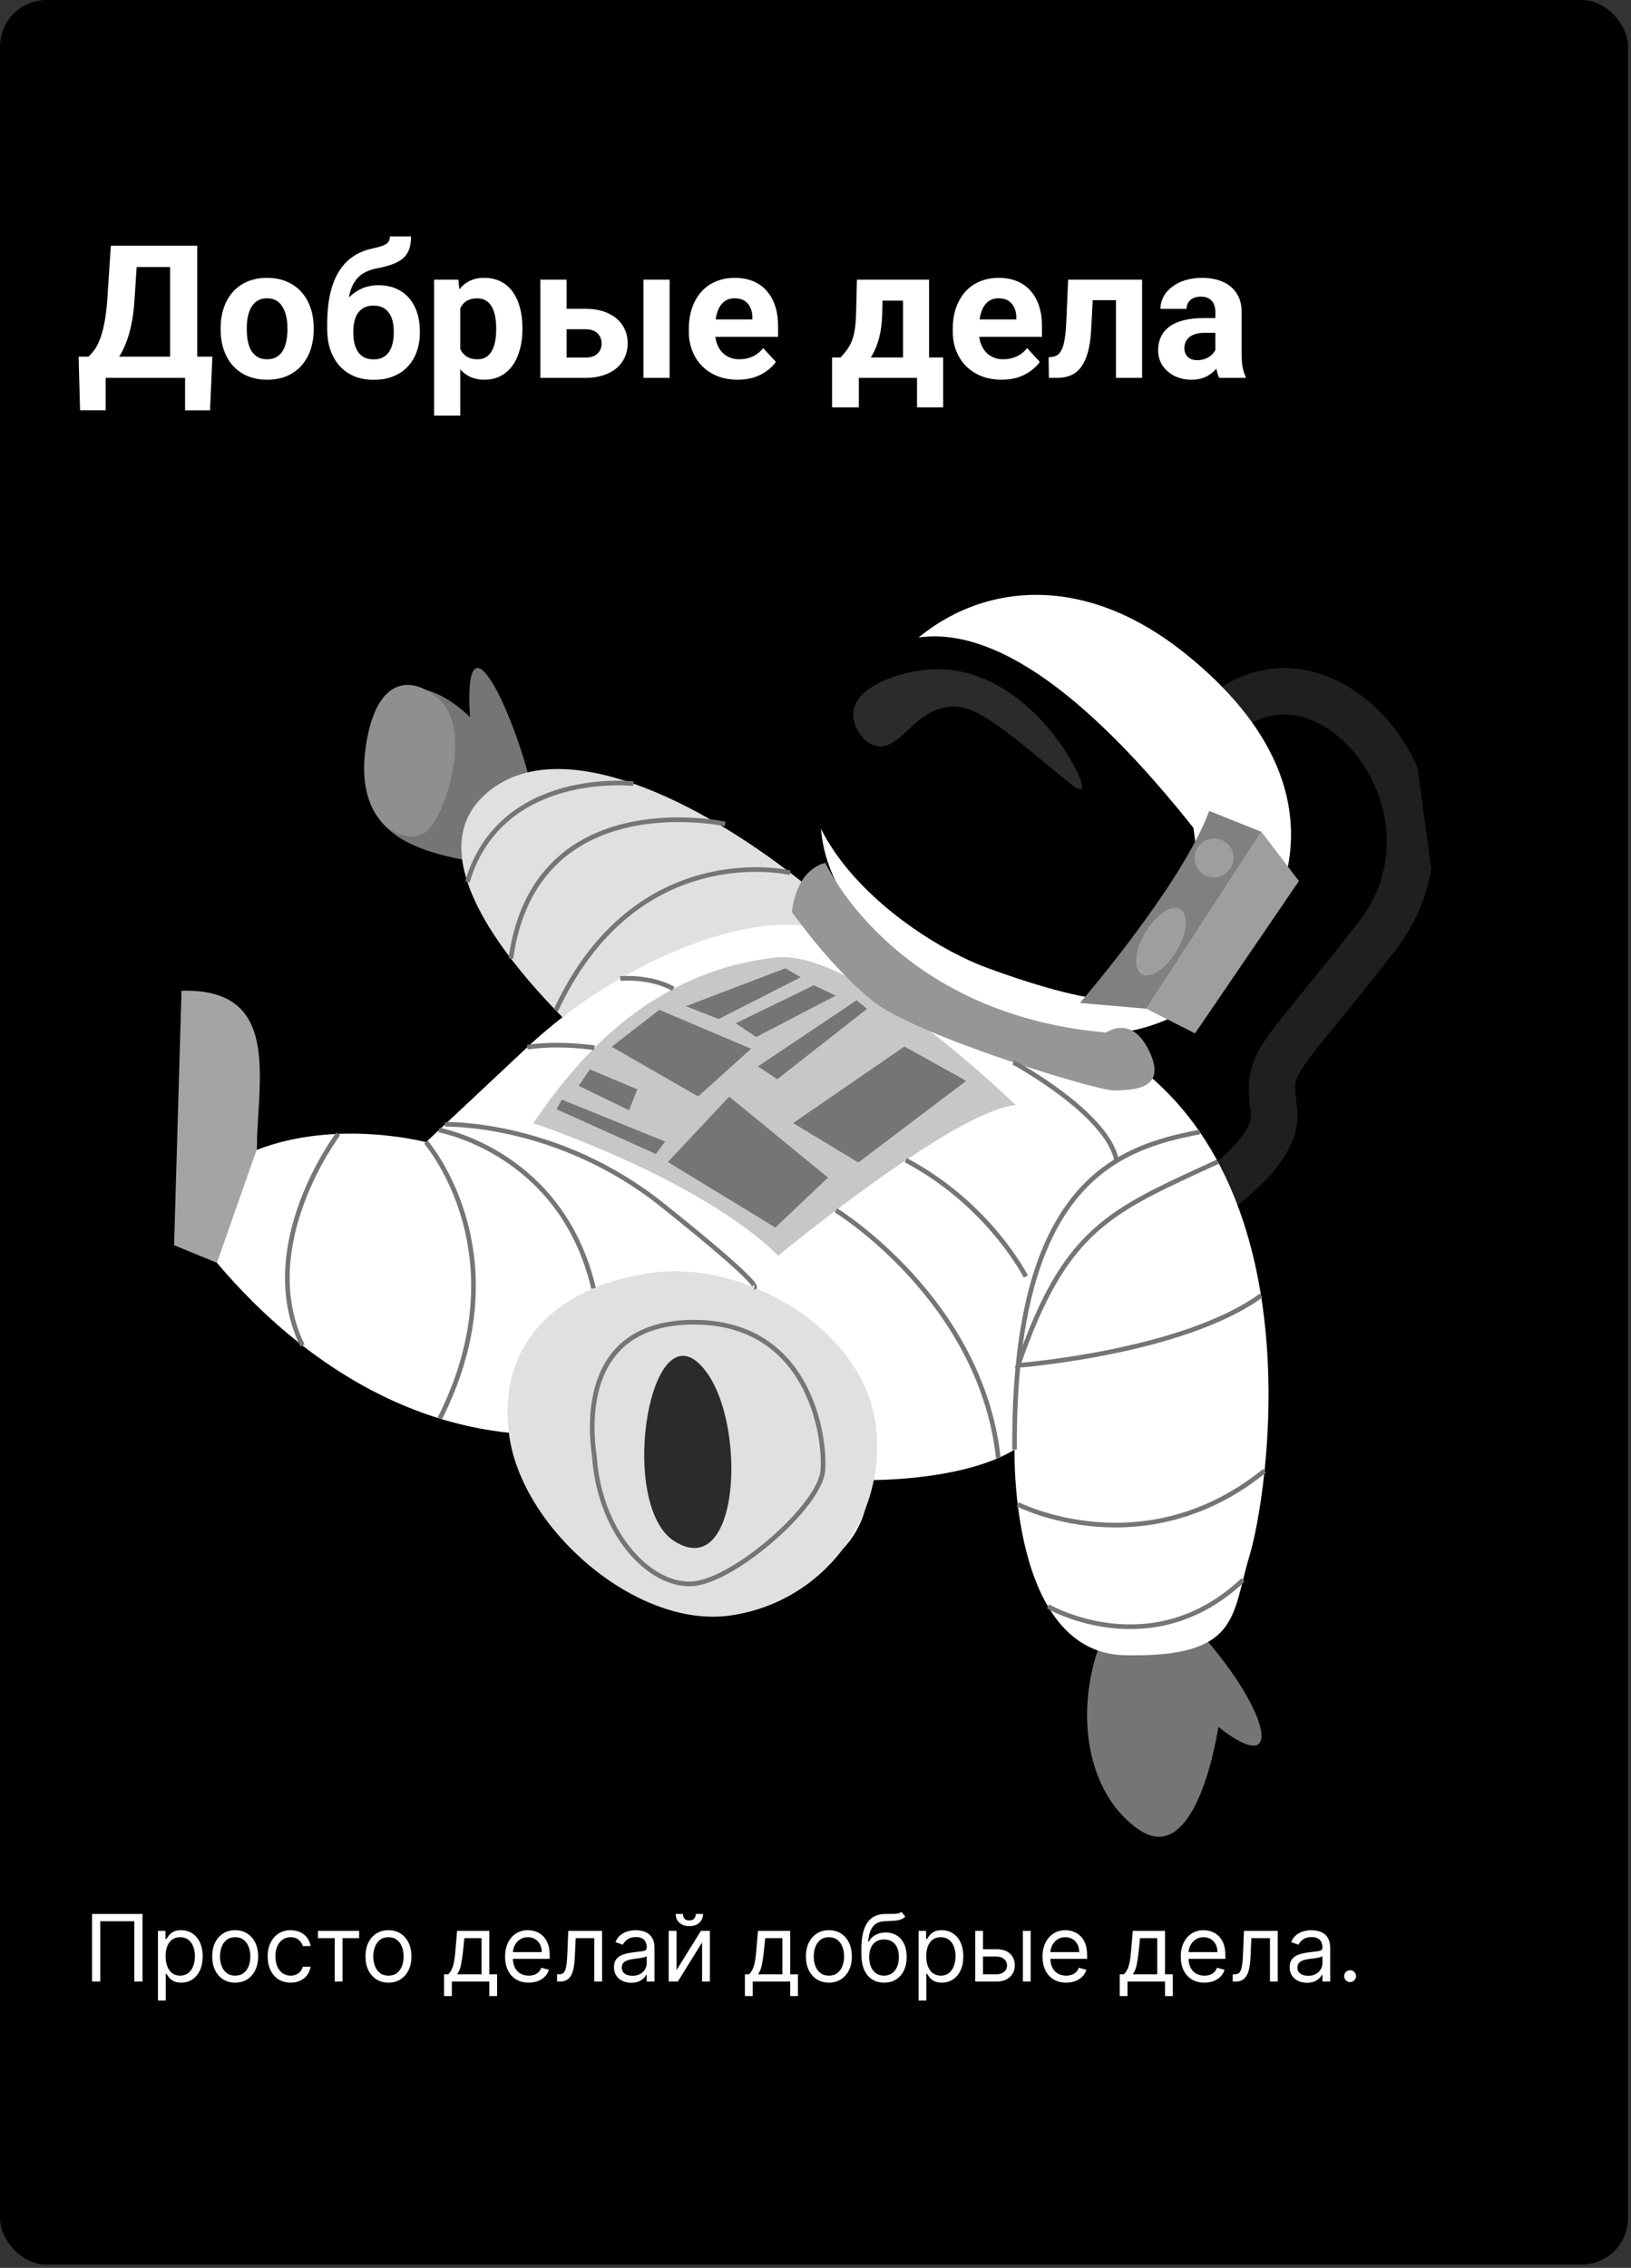 <svg width="351" height="488" viewBox="0 0 351 488" fill="none" xmlns="http://www.w3.org/2000/svg">
<rect x="0" y="0" width="351" height="488" fill="#333333" stroke="none"/>
<rect width="350.359" height="487.29" rx="10" fill="black"/>
<path d="M41.488 76.742V81.312H21V76.742H41.488ZM22.738 76.742V88.285H17.23L16.918 76.742H22.738ZM45.707 76.742L45.199 88.305H39.828V76.742H45.707ZM38.266 52.875V57.465H24.574V52.875H38.266ZM42.445 52.875V81.312H36.605V52.875H42.445ZM23.852 52.875H29.711L28.949 64.457C28.832 66.371 28.624 68.064 28.324 69.535C28.038 70.993 27.686 72.276 27.27 73.383C26.866 74.49 26.417 75.46 25.922 76.293C25.427 77.113 24.906 77.829 24.359 78.441C23.812 79.04 23.259 79.574 22.699 80.043C22.139 80.499 21.592 80.922 21.059 81.312H17.699V76.742H19.008C19.385 76.43 19.783 76 20.199 75.453C20.629 74.906 21.033 74.171 21.41 73.246C21.801 72.309 22.139 71.124 22.426 69.691C22.725 68.259 22.947 66.514 23.09 64.457L23.852 52.875ZM47.484 70.961V70.551C47.484 69.001 47.706 67.576 48.148 66.273C48.591 64.958 49.236 63.819 50.082 62.855C50.928 61.892 51.97 61.143 53.207 60.609C54.444 60.062 55.863 59.789 57.465 59.789C59.066 59.789 60.492 60.062 61.742 60.609C62.992 61.143 64.04 61.892 64.887 62.855C65.746 63.819 66.397 64.958 66.84 66.273C67.283 67.576 67.504 69.001 67.504 70.551V70.961C67.504 72.497 67.283 73.923 66.84 75.238C66.397 76.54 65.746 77.68 64.887 78.656C64.04 79.62 62.999 80.368 61.762 80.902C60.525 81.436 59.105 81.703 57.504 81.703C55.902 81.703 54.477 81.436 53.227 80.902C51.99 80.368 50.941 79.62 50.082 78.656C49.236 77.68 48.591 76.54 48.148 75.238C47.706 73.923 47.484 72.497 47.484 70.961ZM53.109 70.551V70.961C53.109 71.846 53.188 72.673 53.344 73.441C53.5 74.21 53.747 74.887 54.086 75.473C54.438 76.046 54.893 76.495 55.453 76.82C56.013 77.146 56.697 77.309 57.504 77.309C58.285 77.309 58.956 77.146 59.516 76.82C60.075 76.495 60.525 76.046 60.863 75.473C61.202 74.887 61.449 74.21 61.605 73.441C61.775 72.673 61.859 71.846 61.859 70.961V70.551C61.859 69.691 61.775 68.884 61.605 68.129C61.449 67.361 61.195 66.684 60.844 66.098C60.505 65.499 60.056 65.03 59.496 64.691C58.936 64.353 58.259 64.184 57.465 64.184C56.671 64.184 55.993 64.353 55.434 64.691C54.887 65.03 54.438 65.499 54.086 66.098C53.747 66.684 53.5 67.361 53.344 68.129C53.188 68.884 53.109 69.691 53.109 70.551ZM83.91 50.883H88.461C88.461 51.938 88.331 52.842 88.07 53.598C87.81 54.34 87.393 54.978 86.82 55.512C86.247 56.033 85.479 56.475 84.516 56.84C83.552 57.204 82.361 57.517 80.941 57.777C79.848 57.999 78.897 58.363 78.09 58.871C77.296 59.379 76.638 60.075 76.117 60.961C75.609 61.833 75.245 62.94 75.023 64.281C74.802 65.609 74.724 67.211 74.789 69.086V70.023L70.414 70.629V69.691C70.427 67.139 70.655 64.919 71.098 63.031C71.553 61.143 72.198 59.555 73.031 58.266C73.865 56.964 74.867 55.928 76.039 55.16C77.211 54.379 78.513 53.832 79.945 53.52C80.909 53.311 81.677 53.109 82.25 52.914C82.836 52.706 83.259 52.445 83.519 52.133C83.78 51.82 83.91 51.404 83.91 50.883ZM81.449 61.371C82.882 61.371 84.151 61.618 85.258 62.113C86.365 62.595 87.296 63.279 88.051 64.164C88.806 65.049 89.379 66.091 89.769 67.289C90.16 68.487 90.356 69.796 90.356 71.215V71.625C90.356 73.07 90.134 74.412 89.691 75.648C89.262 76.872 88.624 77.94 87.777 78.852C86.931 79.763 85.889 80.473 84.652 80.981C83.415 81.475 82.003 81.723 80.414 81.723C78.812 81.723 77.387 81.456 76.137 80.922C74.9 80.375 73.852 79.613 72.992 78.637C72.146 77.647 71.501 76.495 71.059 75.18C70.629 73.852 70.414 72.406 70.414 70.844V70.414C70.414 70.193 70.512 69.978 70.707 69.769C70.915 69.548 71.156 69.301 71.43 69.027C71.716 68.754 71.97 68.409 72.191 67.992C72.973 66.547 73.826 65.336 74.75 64.359C75.674 63.37 76.684 62.628 77.777 62.133C78.884 61.625 80.108 61.371 81.449 61.371ZM80.375 65.766C79.32 65.766 78.474 66.019 77.836 66.527C77.198 67.022 76.736 67.686 76.449 68.519C76.176 69.34 76.039 70.238 76.039 71.215V71.625C76.039 72.419 76.117 73.162 76.273 73.852C76.43 74.529 76.677 75.134 77.016 75.668C77.354 76.189 77.803 76.599 78.363 76.898C78.923 77.185 79.607 77.328 80.414 77.328C81.195 77.328 81.859 77.185 82.406 76.898C82.966 76.599 83.415 76.189 83.754 75.668C84.092 75.134 84.34 74.529 84.496 73.852C84.652 73.162 84.731 72.419 84.731 71.625V71.215C84.731 70.473 84.652 69.776 84.496 69.125C84.34 68.461 84.092 67.882 83.754 67.387C83.415 66.879 82.966 66.482 82.406 66.195C81.846 65.909 81.169 65.766 80.375 65.766ZM99.047 64.242V89.438H93.422V60.18H98.637L99.047 64.242ZM112.426 70.512V70.922C112.426 72.458 112.243 73.884 111.879 75.199C111.527 76.514 111.007 77.66 110.316 78.637C109.626 79.6 108.767 80.356 107.738 80.902C106.723 81.436 105.551 81.703 104.223 81.703C102.934 81.703 101.814 81.443 100.863 80.922C99.913 80.401 99.112 79.672 98.461 78.734C97.823 77.784 97.309 76.684 96.918 75.434C96.527 74.184 96.228 72.842 96.019 71.41V70.336C96.228 68.799 96.527 67.393 96.918 66.117C97.309 64.828 97.823 63.715 98.461 62.777C99.112 61.827 99.906 61.091 100.844 60.57C101.794 60.05 102.908 59.789 104.184 59.789C105.525 59.789 106.703 60.043 107.719 60.551C108.747 61.059 109.607 61.788 110.297 62.738C111 63.689 111.527 64.822 111.879 66.137C112.243 67.452 112.426 68.91 112.426 70.512ZM106.781 70.922V70.512C106.781 69.613 106.703 68.787 106.547 68.031C106.404 67.263 106.169 66.592 105.844 66.019C105.531 65.447 105.115 65.004 104.594 64.691C104.086 64.366 103.467 64.203 102.738 64.203C101.97 64.203 101.312 64.327 100.766 64.574C100.232 64.822 99.796 65.18 99.457 65.648C99.118 66.117 98.865 66.677 98.695 67.328C98.526 67.979 98.422 68.715 98.383 69.535V72.25C98.448 73.213 98.63 74.079 98.93 74.848C99.229 75.603 99.691 76.202 100.316 76.644C100.941 77.087 101.762 77.309 102.777 77.309C103.52 77.309 104.145 77.146 104.652 76.82C105.16 76.482 105.57 76.019 105.883 75.434C106.208 74.848 106.436 74.171 106.566 73.402C106.71 72.634 106.781 71.807 106.781 70.922ZM119.809 66.449H125.941C127.868 66.449 129.509 66.768 130.863 67.406C132.23 68.031 133.272 68.904 133.988 70.023C134.717 71.143 135.082 72.439 135.082 73.91C135.082 74.978 134.874 75.967 134.457 76.879C134.053 77.777 133.461 78.559 132.68 79.223C131.898 79.887 130.941 80.401 129.809 80.766C128.676 81.13 127.387 81.312 125.941 81.312H116.293V60.18H121.938V76.938H125.941C126.788 76.938 127.465 76.801 127.973 76.527C128.493 76.241 128.871 75.87 129.105 75.414C129.353 74.958 129.477 74.463 129.477 73.93C129.477 73.37 129.353 72.862 129.105 72.406C128.871 71.938 128.493 71.56 127.973 71.273C127.465 70.987 126.788 70.844 125.941 70.844H119.809V66.449ZM144.105 60.18V81.312H138.48V60.18H144.105ZM158.773 81.703C157.133 81.703 155.661 81.443 154.359 80.922C153.057 80.388 151.951 79.652 151.039 78.715C150.141 77.777 149.451 76.69 148.969 75.453C148.487 74.203 148.246 72.875 148.246 71.469V70.688C148.246 69.086 148.474 67.621 148.93 66.293C149.385 64.965 150.036 63.812 150.883 62.836C151.742 61.859 152.784 61.111 154.008 60.59C155.232 60.056 156.612 59.789 158.148 59.789C159.646 59.789 160.974 60.036 162.133 60.531C163.292 61.026 164.262 61.729 165.043 62.641C165.837 63.552 166.436 64.646 166.84 65.922C167.243 67.185 167.445 68.591 167.445 70.141V72.484H150.648V68.734H161.918V68.305C161.918 67.523 161.775 66.827 161.488 66.215C161.215 65.59 160.798 65.095 160.238 64.731C159.678 64.366 158.962 64.184 158.09 64.184C157.348 64.184 156.71 64.346 156.176 64.672C155.642 64.997 155.206 65.453 154.867 66.039C154.542 66.625 154.294 67.315 154.125 68.109C153.969 68.891 153.891 69.75 153.891 70.688V71.469C153.891 72.315 154.008 73.096 154.242 73.812C154.49 74.529 154.835 75.147 155.277 75.668C155.733 76.189 156.28 76.592 156.918 76.879C157.569 77.165 158.305 77.309 159.125 77.309C160.141 77.309 161.085 77.113 161.957 76.723C162.842 76.319 163.604 75.713 164.242 74.906L166.977 77.875C166.534 78.513 165.928 79.125 165.16 79.711C164.405 80.297 163.493 80.779 162.426 81.156C161.358 81.521 160.141 81.703 158.773 81.703ZM184.418 60.18H190.043L189.867 67.25C189.815 69.516 189.555 71.462 189.086 73.09C188.617 74.717 187.992 76.085 187.211 77.191C186.43 78.298 185.538 79.184 184.535 79.848C183.546 80.499 182.504 80.987 181.41 81.312H180.355L180.297 76.977L180.883 76.918C181.547 76.228 182.094 75.557 182.523 74.906C182.953 74.242 183.285 73.546 183.52 72.816C183.754 72.087 183.923 71.273 184.027 70.375C184.145 69.477 184.216 68.435 184.242 67.25L184.418 60.18ZM185.941 60.18H199.945V81.312H194.34V64.691H185.941V60.18ZM179.066 76.918H202.973V87.66H197.348V81.312H184.828V87.66H179.066V76.918ZM215.57 81.703C213.93 81.703 212.458 81.443 211.156 80.922C209.854 80.388 208.747 79.652 207.836 78.715C206.938 77.777 206.247 76.69 205.766 75.453C205.284 74.203 205.043 72.875 205.043 71.469V70.688C205.043 69.086 205.271 67.621 205.727 66.293C206.182 64.965 206.833 63.812 207.68 62.836C208.539 61.859 209.581 61.111 210.805 60.59C212.029 60.056 213.409 59.789 214.945 59.789C216.443 59.789 217.771 60.036 218.93 60.531C220.089 61.026 221.059 61.729 221.84 62.641C222.634 63.552 223.233 64.646 223.637 65.922C224.04 67.185 224.242 68.591 224.242 70.141V72.484H207.445V68.734H218.715V68.305C218.715 67.523 218.572 66.827 218.285 66.215C218.012 65.59 217.595 65.095 217.035 64.731C216.475 64.366 215.759 64.184 214.887 64.184C214.145 64.184 213.507 64.346 212.973 64.672C212.439 64.997 212.003 65.453 211.664 66.039C211.339 66.625 211.091 67.315 210.922 68.109C210.766 68.891 210.688 69.75 210.688 70.688V71.469C210.688 72.315 210.805 73.096 211.039 73.812C211.286 74.529 211.632 75.147 212.074 75.668C212.53 76.189 213.077 76.592 213.715 76.879C214.366 77.165 215.102 77.309 215.922 77.309C216.938 77.309 217.882 77.113 218.754 76.723C219.639 76.319 220.401 75.713 221.039 74.906L223.773 77.875C223.331 78.513 222.725 79.125 221.957 79.711C221.202 80.297 220.29 80.779 219.223 81.156C218.155 81.521 216.938 81.703 215.57 81.703ZM241.664 60.18V64.594H231.273V60.18H241.664ZM245.785 60.18V81.312H240.16V60.18H245.785ZM229.867 60.18H235.395L234.828 70.844C234.75 72.367 234.587 73.708 234.34 74.867C234.092 76.026 233.76 77.016 233.344 77.836C232.94 78.656 232.452 79.327 231.879 79.848C231.319 80.356 230.661 80.727 229.906 80.961C229.164 81.195 228.344 81.312 227.445 81.312H225.727L225.668 76.879L226.391 76.801C226.807 76.762 227.172 76.644 227.484 76.449C227.81 76.241 228.083 75.948 228.305 75.57C228.539 75.18 228.734 74.691 228.891 74.106C229.047 73.507 229.171 72.803 229.262 71.996C229.366 71.189 229.438 70.258 229.477 69.203L229.867 60.18ZM261.547 76.547V67.133C261.547 66.456 261.436 65.876 261.215 65.394C260.993 64.9 260.648 64.516 260.18 64.242C259.724 63.969 259.132 63.832 258.402 63.832C257.777 63.832 257.237 63.943 256.781 64.164C256.326 64.372 255.974 64.678 255.727 65.082C255.479 65.473 255.355 65.935 255.355 66.469H249.73C249.73 65.57 249.939 64.717 250.355 63.91C250.772 63.103 251.378 62.393 252.172 61.781C252.966 61.156 253.91 60.668 255.004 60.316C256.111 59.965 257.348 59.789 258.715 59.789C260.355 59.789 261.814 60.062 263.09 60.609C264.366 61.156 265.368 61.977 266.098 63.07C266.84 64.164 267.211 65.531 267.211 67.172V76.215C267.211 77.374 267.283 78.324 267.426 79.066C267.569 79.796 267.777 80.434 268.051 80.981V81.312H262.367C262.094 80.74 261.885 80.023 261.742 79.164C261.612 78.292 261.547 77.419 261.547 76.547ZM262.289 68.441L262.328 71.625H259.184C258.441 71.625 257.797 71.71 257.25 71.879C256.703 72.048 256.254 72.289 255.902 72.602C255.551 72.901 255.29 73.253 255.121 73.656C254.965 74.06 254.887 74.503 254.887 74.984C254.887 75.466 254.997 75.902 255.219 76.293C255.44 76.671 255.759 76.97 256.176 77.191C256.592 77.4 257.081 77.504 257.641 77.504C258.487 77.504 259.223 77.335 259.848 76.996C260.473 76.658 260.954 76.241 261.293 75.746C261.645 75.251 261.827 74.783 261.84 74.34L263.324 76.723C263.116 77.257 262.829 77.81 262.465 78.383C262.113 78.956 261.664 79.496 261.117 80.004C260.57 80.499 259.913 80.909 259.145 81.234C258.376 81.547 257.465 81.703 256.41 81.703C255.069 81.703 253.852 81.436 252.758 80.902C251.677 80.356 250.818 79.607 250.18 78.656C249.555 77.693 249.242 76.599 249.242 75.375C249.242 74.268 249.451 73.285 249.867 72.426C250.284 71.566 250.896 70.844 251.703 70.258C252.523 69.659 253.546 69.21 254.77 68.91C255.993 68.598 257.413 68.441 259.027 68.441H262.289Z" fill="white"/>
<path d="M30.666 411.852V426.397H28.904V413.414H21.575V426.397H19.813V411.852H30.666ZM33.991 430.488V415.488H35.61V417.221H35.809C35.932 417.031 36.103 416.79 36.321 416.496C36.543 416.198 36.86 415.933 37.272 415.701C37.689 415.464 38.252 415.346 38.963 415.346C39.881 415.346 40.691 415.575 41.392 416.035C42.092 416.494 42.639 417.145 43.032 417.988C43.425 418.831 43.622 419.825 43.622 420.971C43.622 422.126 43.425 423.128 43.032 423.975C42.639 424.818 42.095 425.471 41.399 425.935C40.703 426.395 39.9 426.624 38.991 426.624C38.29 426.624 37.729 426.508 37.308 426.276C36.886 426.039 36.562 425.772 36.335 425.474C36.108 425.171 35.932 424.92 35.809 424.721H35.667V430.488H33.991ZM35.639 420.942C35.639 421.766 35.76 422.493 36.001 423.123C36.242 423.748 36.595 424.238 37.059 424.593C37.523 424.943 38.092 425.119 38.764 425.119C39.465 425.119 40.049 424.934 40.518 424.565C40.992 424.191 41.347 423.689 41.584 423.059C41.825 422.424 41.946 421.719 41.946 420.942C41.946 420.175 41.827 419.484 41.591 418.869C41.358 418.248 41.006 417.758 40.532 417.398C40.064 417.034 39.474 416.852 38.764 416.852C38.082 416.852 37.509 417.024 37.045 417.37C36.581 417.711 36.231 418.189 35.994 418.805C35.757 419.415 35.639 420.128 35.639 420.942ZM50.61 426.624C49.626 426.624 48.761 426.39 48.018 425.921C47.279 425.452 46.702 424.797 46.285 423.954C45.873 423.111 45.667 422.126 45.667 420.999C45.667 419.863 45.873 418.871 46.285 418.023C46.702 417.176 47.279 416.518 48.018 416.049C48.761 415.58 49.626 415.346 50.61 415.346C51.595 415.346 52.457 415.58 53.196 416.049C53.939 416.518 54.517 417.176 54.929 418.023C55.345 418.871 55.554 419.863 55.554 420.999C55.554 422.126 55.345 423.111 54.929 423.954C54.517 424.797 53.939 425.452 53.196 425.921C52.457 426.39 51.595 426.624 50.61 426.624ZM50.61 425.119C51.358 425.119 51.974 424.927 52.457 424.543C52.94 424.16 53.297 423.655 53.529 423.03C53.761 422.405 53.877 421.728 53.877 420.999C53.877 420.27 53.761 419.591 53.529 418.961C53.297 418.331 52.94 417.822 52.457 417.434C51.974 417.046 51.358 416.852 50.61 416.852C49.862 416.852 49.247 417.046 48.764 417.434C48.281 417.822 47.923 418.331 47.691 418.961C47.459 419.591 47.343 420.27 47.343 420.999C47.343 421.728 47.459 422.405 47.691 423.03C47.923 423.655 48.281 424.16 48.764 424.543C49.247 424.927 49.862 425.119 50.61 425.119ZM62.544 426.624C61.521 426.624 60.641 426.383 59.902 425.9C59.163 425.417 58.595 424.752 58.197 423.904C57.8 423.057 57.601 422.088 57.601 420.999C57.601 419.891 57.804 418.914 58.212 418.066C58.624 417.214 59.197 416.548 59.93 416.07C60.669 415.587 61.531 415.346 62.516 415.346C63.283 415.346 63.974 415.488 64.59 415.772C65.205 416.056 65.709 416.454 66.102 416.965C66.495 417.477 66.739 418.073 66.834 418.755H65.158C65.03 418.258 64.746 417.817 64.305 417.434C63.87 417.046 63.283 416.852 62.544 416.852C61.891 416.852 61.318 417.022 60.825 417.363C60.338 417.699 59.956 418.175 59.682 418.79C59.412 419.401 59.277 420.119 59.277 420.942C59.277 421.785 59.41 422.519 59.675 423.144C59.945 423.769 60.323 424.254 60.811 424.6C61.303 424.946 61.881 425.119 62.544 425.119C62.98 425.119 63.375 425.043 63.73 424.891C64.085 424.74 64.386 424.522 64.632 424.238C64.878 423.954 65.053 423.613 65.158 423.215H66.834C66.739 423.859 66.505 424.439 66.131 424.955C65.761 425.467 65.271 425.874 64.66 426.177C64.055 426.475 63.349 426.624 62.544 426.624ZM68.425 417.05V415.488H77.288V417.05H73.709V426.397H72.033V417.05H68.425ZM83.599 426.624C82.614 426.624 81.75 426.39 81.006 425.921C80.268 425.452 79.69 424.797 79.273 423.954C78.862 423.111 78.656 422.126 78.656 420.999C78.656 419.863 78.862 418.871 79.273 418.023C79.69 417.176 80.268 416.518 81.006 416.049C81.75 415.58 82.614 415.346 83.599 415.346C84.584 415.346 85.445 415.58 86.184 416.049C86.927 416.518 87.505 417.176 87.917 418.023C88.334 418.871 88.542 419.863 88.542 420.999C88.542 422.126 88.334 423.111 87.917 423.954C87.505 424.797 86.927 425.452 86.184 425.921C85.445 426.39 84.584 426.624 83.599 426.624ZM83.599 425.119C84.347 425.119 84.962 424.927 85.445 424.543C85.928 424.16 86.286 423.655 86.518 423.03C86.75 422.405 86.866 421.728 86.866 420.999C86.866 420.27 86.75 419.591 86.518 418.961C86.286 418.331 85.928 417.822 85.445 417.434C84.962 417.046 84.347 416.852 83.599 416.852C82.851 416.852 82.235 417.046 81.752 417.434C81.269 417.822 80.912 418.331 80.68 418.961C80.448 419.591 80.332 420.27 80.332 420.999C80.332 421.728 80.448 422.405 80.68 423.03C80.912 423.655 81.269 424.16 81.752 424.543C82.235 424.927 82.851 425.119 83.599 425.119ZM95.561 429.522V424.834H96.47C96.692 424.602 96.884 424.352 97.045 424.082C97.206 423.812 97.346 423.492 97.464 423.123C97.587 422.749 97.691 422.294 97.777 421.759C97.862 421.219 97.938 420.568 98.004 419.806L98.373 415.488H105.305V424.834H106.981V429.522H105.305V426.397H97.237V429.522H95.561ZM98.373 424.834H103.629V417.05H99.936L99.652 419.806C99.533 420.947 99.386 421.944 99.211 422.796C99.036 423.648 98.757 424.328 98.373 424.834ZM113.78 426.624C112.729 426.624 111.822 426.392 111.06 425.928C110.302 425.459 109.717 424.806 109.305 423.968C108.898 423.125 108.695 422.145 108.695 421.028C108.695 419.91 108.898 418.925 109.305 418.073C109.717 417.216 110.29 416.548 111.024 416.07C111.763 415.587 112.625 415.346 113.609 415.346C114.178 415.346 114.739 415.441 115.293 415.63C115.847 415.819 116.351 416.127 116.805 416.553C117.26 416.975 117.622 417.533 117.892 418.229C118.162 418.925 118.297 419.782 118.297 420.8V421.511H109.888V420.062H116.592C116.592 419.446 116.469 418.897 116.223 418.414C115.982 417.931 115.636 417.55 115.186 417.271C114.741 416.991 114.215 416.852 113.609 416.852C112.942 416.852 112.364 417.017 111.876 417.349C111.393 417.675 111.022 418.102 110.761 418.627C110.501 419.153 110.371 419.716 110.371 420.317V421.283C110.371 422.107 110.513 422.806 110.797 423.379C111.086 423.947 111.486 424.38 111.997 424.678C112.509 424.972 113.103 425.119 113.78 425.119C114.22 425.119 114.618 425.057 114.973 424.934C115.333 424.806 115.643 424.617 115.903 424.366C116.164 424.11 116.365 423.793 116.507 423.414L118.126 423.869C117.956 424.418 117.67 424.901 117.267 425.317C116.865 425.729 116.367 426.051 115.776 426.283C115.184 426.511 114.518 426.624 113.78 426.624ZM119.881 426.397V424.834H120.278C120.605 424.834 120.877 424.771 121.095 424.643C121.313 424.51 121.488 424.28 121.621 423.954C121.758 423.622 121.862 423.163 121.933 422.576C122.009 421.984 122.063 421.231 122.097 420.317L122.295 415.488H129.568V426.397H127.892V417.05H123.886L123.716 420.942C123.678 421.837 123.598 422.626 123.474 423.307C123.356 423.985 123.174 424.553 122.928 425.012C122.686 425.471 122.364 425.817 121.962 426.049C121.559 426.281 121.055 426.397 120.449 426.397H119.881ZM135.854 426.653C135.162 426.653 134.535 426.522 133.972 426.262C133.408 425.997 132.961 425.616 132.629 425.119C132.298 424.617 132.132 424.011 132.132 423.3C132.132 422.675 132.255 422.169 132.501 421.78C132.748 421.388 133.077 421.08 133.489 420.857C133.901 420.635 134.355 420.469 134.852 420.36C135.354 420.246 135.858 420.156 136.365 420.09C137.028 420.005 137.565 419.941 137.977 419.898C138.394 419.851 138.697 419.773 138.886 419.664C139.08 419.555 139.178 419.366 139.178 419.096V419.039C139.178 418.338 138.986 417.794 138.602 417.405C138.223 417.017 137.648 416.823 136.876 416.823C136.076 416.823 135.449 416.998 134.994 417.349C134.54 417.699 134.22 418.073 134.036 418.471L132.445 417.903C132.729 417.24 133.107 416.724 133.581 416.354C134.059 415.98 134.58 415.72 135.143 415.573C135.712 415.422 136.27 415.346 136.82 415.346C137.17 415.346 137.572 415.388 138.027 415.474C138.486 415.554 138.929 415.722 139.355 415.978C139.786 416.234 140.143 416.62 140.428 417.136C140.712 417.652 140.854 418.343 140.854 419.209V426.397H139.178V424.92H139.092C138.979 425.156 138.789 425.41 138.524 425.68C138.259 425.95 137.906 426.179 137.466 426.369C137.026 426.558 136.488 426.653 135.854 426.653ZM136.109 425.147C136.772 425.147 137.331 425.017 137.786 424.756C138.245 424.496 138.59 424.16 138.822 423.748C139.059 423.336 139.178 422.903 139.178 422.448V420.914C139.107 420.999 138.95 421.077 138.709 421.148C138.472 421.215 138.197 421.274 137.885 421.326C137.577 421.373 137.277 421.416 136.983 421.454C136.694 421.487 136.46 421.515 136.28 421.539C135.844 421.596 135.437 421.688 135.058 421.816C134.684 421.939 134.381 422.126 134.149 422.377C133.922 422.623 133.808 422.959 133.808 423.386C133.808 423.968 134.024 424.408 134.455 424.707C134.89 425 135.442 425.147 136.109 425.147ZM145.589 423.925L150.845 415.488H152.777V426.397H151.1V417.959L145.873 426.397H143.913V415.488H145.589V423.925ZM149.737 411.852H151.299C151.299 412.619 151.034 413.246 150.504 413.734C149.974 414.221 149.254 414.465 148.345 414.465C147.45 414.465 146.737 414.221 146.207 413.734C145.681 413.246 145.419 412.619 145.419 411.852H146.981C146.981 412.221 147.083 412.545 147.287 412.825C147.495 413.104 147.848 413.244 148.345 413.244C148.842 413.244 149.197 413.104 149.41 412.825C149.628 412.545 149.737 412.221 149.737 411.852ZM160.307 429.522V424.834H161.216C161.438 424.602 161.63 424.352 161.791 424.082C161.952 423.812 162.092 423.492 162.21 423.123C162.333 422.749 162.438 422.294 162.523 421.759C162.608 421.219 162.684 420.568 162.75 419.806L163.119 415.488H170.051V424.834H171.727V429.522H170.051V426.397H161.983V429.522H160.307ZM163.119 424.834H168.375V417.05H164.682L164.398 419.806C164.279 420.947 164.133 421.944 163.957 422.796C163.782 423.648 163.503 424.328 163.119 424.834ZM178.384 426.624C177.399 426.624 176.535 426.39 175.792 425.921C175.053 425.452 174.475 424.797 174.059 423.954C173.647 423.111 173.441 422.126 173.441 420.999C173.441 419.863 173.647 418.871 174.059 418.023C174.475 417.176 175.053 416.518 175.792 416.049C176.535 415.58 177.399 415.346 178.384 415.346C179.369 415.346 180.23 415.58 180.969 416.049C181.712 416.518 182.29 417.176 182.702 418.023C183.119 418.871 183.327 419.863 183.327 420.999C183.327 422.126 183.119 423.111 182.702 423.954C182.29 424.797 181.712 425.452 180.969 425.921C180.23 426.39 179.369 426.624 178.384 426.624ZM178.384 425.119C179.132 425.119 179.748 424.927 180.23 424.543C180.713 424.16 181.071 423.655 181.303 423.03C181.535 422.405 181.651 421.728 181.651 420.999C181.651 420.27 181.535 419.591 181.303 418.961C181.071 418.331 180.713 417.822 180.23 417.434C179.748 417.046 179.132 416.852 178.384 416.852C177.636 416.852 177.02 417.046 176.537 417.434C176.054 417.822 175.697 418.331 175.465 418.961C175.233 419.591 175.117 420.27 175.117 420.999C175.117 421.728 175.233 422.405 175.465 423.03C175.697 423.655 176.054 424.16 176.537 424.543C177.02 424.927 177.636 425.119 178.384 425.119ZM193.982 411.397L194.835 412.42C194.503 412.742 194.12 412.967 193.684 413.094C193.248 413.222 192.756 413.3 192.207 413.329C191.657 413.357 191.047 413.386 190.374 413.414C189.617 413.442 188.989 413.627 188.492 413.968C187.995 414.309 187.612 414.801 187.342 415.445C187.072 416.089 186.899 416.88 186.823 417.817H186.965C187.335 417.136 187.846 416.634 188.499 416.312C189.153 415.99 189.853 415.829 190.602 415.829C191.454 415.829 192.221 416.028 192.903 416.425C193.585 416.823 194.124 417.413 194.522 418.194C194.92 418.975 195.119 419.939 195.119 421.084C195.119 422.226 194.915 423.21 194.508 424.039C194.105 424.868 193.54 425.507 192.81 425.957C192.086 426.402 191.236 426.624 190.261 426.624C189.285 426.624 188.431 426.395 187.697 425.935C186.963 425.471 186.392 424.785 185.985 423.876C185.578 422.962 185.374 421.833 185.374 420.488V419.323C185.374 416.894 185.786 415.052 186.61 413.798C187.439 412.543 188.684 411.894 190.346 411.852C190.933 411.833 191.456 411.828 191.915 411.837C192.375 411.847 192.775 411.825 193.116 411.773C193.457 411.721 193.746 411.596 193.982 411.397ZM190.261 425.119C190.919 425.119 191.485 424.953 191.958 424.621C192.436 424.29 192.803 423.824 193.059 423.222C193.315 422.616 193.442 421.904 193.442 421.084C193.442 420.289 193.312 419.612 193.052 419.053C192.796 418.495 192.429 418.068 191.951 417.775C191.473 417.481 190.9 417.334 190.232 417.334C189.745 417.334 189.307 417.417 188.918 417.583C188.53 417.749 188.199 417.993 187.924 418.315C187.649 418.637 187.436 419.03 187.285 419.494C187.138 419.958 187.06 420.488 187.05 421.084C187.05 422.306 187.337 423.284 187.91 424.018C188.483 424.752 189.266 425.119 190.261 425.119ZM197.683 430.488V415.488H199.302V417.221H199.501C199.624 417.031 199.794 416.79 200.012 416.496C200.235 416.198 200.552 415.933 200.964 415.701C201.38 415.464 201.944 415.346 202.654 415.346C203.573 415.346 204.382 415.575 205.083 416.035C205.784 416.494 206.331 417.145 206.724 417.988C207.117 418.831 207.313 419.825 207.313 420.971C207.313 422.126 207.117 423.128 206.724 423.975C206.331 424.818 205.786 425.471 205.09 425.935C204.394 426.395 203.592 426.624 202.683 426.624C201.982 426.624 201.421 426.508 200.999 426.276C200.578 426.039 200.254 425.772 200.026 425.474C199.799 425.171 199.624 424.92 199.501 424.721H199.359V430.488H197.683ZM199.33 420.942C199.33 421.766 199.451 422.493 199.692 423.123C199.934 423.748 200.287 424.238 200.751 424.593C201.215 424.943 201.783 425.119 202.455 425.119C203.156 425.119 203.741 424.934 204.21 424.565C204.683 424.191 205.038 423.689 205.275 423.059C205.516 422.424 205.637 421.719 205.637 420.942C205.637 420.175 205.519 419.484 205.282 418.869C205.05 418.248 204.697 417.758 204.224 417.398C203.755 417.034 203.165 416.852 202.455 416.852C201.773 416.852 201.201 417.024 200.737 417.37C200.272 417.711 199.922 418.189 199.685 418.805C199.449 419.415 199.33 420.128 199.33 420.942ZM211.319 419.437H214.444C215.722 419.437 216.7 419.761 217.377 420.41C218.054 421.058 218.393 421.88 218.393 422.874C218.393 423.528 218.241 424.122 217.938 424.657C217.635 425.187 217.19 425.611 216.603 425.928C216.016 426.241 215.296 426.397 214.444 426.397H209.87V415.488H211.546V424.834H214.444C215.107 424.834 215.651 424.659 216.077 424.309C216.504 423.959 216.717 423.509 216.717 422.959C216.717 422.382 216.504 421.911 216.077 421.546C215.651 421.182 215.107 420.999 214.444 420.999H211.319V419.437ZM220.126 426.397V415.488H221.802V426.397H220.126ZM229.444 426.624C228.393 426.624 227.486 426.392 226.724 425.928C225.966 425.459 225.381 424.806 224.969 423.968C224.562 423.125 224.359 422.145 224.359 421.028C224.359 419.91 224.562 418.925 224.969 418.073C225.381 417.216 225.954 416.548 226.688 416.07C227.427 415.587 228.289 415.346 229.273 415.346C229.842 415.346 230.403 415.441 230.957 415.63C231.511 415.819 232.015 416.127 232.469 416.553C232.924 416.975 233.286 417.533 233.556 418.229C233.826 418.925 233.961 419.782 233.961 420.8V421.511H225.552V420.062H232.256C232.256 419.446 232.133 418.897 231.887 418.414C231.646 417.931 231.3 417.55 230.85 417.271C230.405 416.991 229.879 416.852 229.273 416.852C228.606 416.852 228.028 417.017 227.54 417.349C227.058 417.675 226.686 418.102 226.425 418.627C226.165 419.153 226.035 419.716 226.035 420.317V421.283C226.035 422.107 226.177 422.806 226.461 423.379C226.75 423.947 227.15 424.38 227.661 424.678C228.173 424.972 228.767 425.119 229.444 425.119C229.884 425.119 230.282 425.057 230.637 424.934C230.997 424.806 231.307 424.617 231.567 424.366C231.828 424.11 232.029 423.793 232.171 423.414L233.79 423.869C233.62 424.418 233.334 424.901 232.931 425.317C232.529 425.729 232.031 426.051 231.44 426.283C230.848 426.511 230.183 426.624 229.444 426.624ZM240.971 429.522V424.834H241.88C242.103 424.602 242.294 424.352 242.455 424.082C242.616 423.812 242.756 423.492 242.874 423.123C242.997 422.749 243.102 422.294 243.187 421.759C243.272 421.219 243.348 420.568 243.414 419.806L243.783 415.488H250.715V424.834H252.391V429.522H250.715V426.397H242.647V429.522H240.971ZM243.783 424.834H249.039V417.05H245.346L245.062 419.806C244.943 420.947 244.797 421.944 244.621 422.796C244.446 423.648 244.167 424.328 243.783 424.834ZM259.19 426.624C258.139 426.624 257.232 426.392 256.47 425.928C255.712 425.459 255.127 424.806 254.716 423.968C254.308 423.125 254.105 422.145 254.105 421.028C254.105 419.91 254.308 418.925 254.716 418.073C255.127 417.216 255.7 416.548 256.434 416.07C257.173 415.587 258.035 415.346 259.02 415.346C259.588 415.346 260.149 415.441 260.703 415.63C261.257 415.819 261.761 416.127 262.216 416.553C262.67 416.975 263.032 417.533 263.302 418.229C263.572 418.925 263.707 419.782 263.707 420.8V421.511H255.298V420.062H262.002C262.002 419.446 261.879 418.897 261.633 418.414C261.392 417.931 261.046 417.55 260.596 417.271C260.151 416.991 259.626 416.852 259.02 416.852C258.352 416.852 257.774 417.017 257.287 417.349C256.804 417.675 256.432 418.102 256.172 418.627C255.911 419.153 255.781 419.716 255.781 420.317V421.283C255.781 422.107 255.923 422.806 256.207 423.379C256.496 423.947 256.896 424.38 257.407 424.678C257.919 424.972 258.513 425.119 259.19 425.119C259.63 425.119 260.028 425.057 260.383 424.934C260.743 424.806 261.053 424.617 261.314 424.366C261.574 424.11 261.775 423.793 261.917 423.414L263.537 423.869C263.366 424.418 263.08 424.901 262.677 425.317C262.275 425.729 261.778 426.051 261.186 426.283C260.594 426.511 259.929 426.624 259.19 426.624ZM265.291 426.397V424.834H265.689C266.015 424.834 266.288 424.771 266.505 424.643C266.723 424.51 266.898 424.28 267.031 423.954C267.168 423.622 267.272 423.163 267.343 422.576C267.419 421.984 267.474 421.231 267.507 420.317L267.706 415.488H274.978V426.397H273.302V417.05H269.297L269.126 420.942C269.088 421.837 269.008 422.626 268.885 423.307C268.766 423.985 268.584 424.553 268.338 425.012C268.096 425.471 267.774 425.817 267.372 426.049C266.969 426.281 266.465 426.397 265.859 426.397H265.291ZM281.264 426.653C280.573 426.653 279.945 426.522 279.382 426.262C278.818 425.997 278.371 425.616 278.039 425.119C277.708 424.617 277.542 424.011 277.542 423.3C277.542 422.675 277.665 422.169 277.912 421.78C278.158 421.388 278.487 421.08 278.899 420.857C279.311 420.635 279.765 420.469 280.262 420.36C280.764 420.246 281.269 420.156 281.775 420.09C282.438 420.005 282.975 419.941 283.387 419.898C283.804 419.851 284.107 419.773 284.297 419.664C284.491 419.555 284.588 419.366 284.588 419.096V419.039C284.588 418.338 284.396 417.794 284.012 417.405C283.634 417.017 283.058 416.823 282.287 416.823C281.486 416.823 280.859 416.998 280.404 417.349C279.95 417.699 279.63 418.073 279.446 418.471L277.855 417.903C278.139 417.24 278.518 416.724 278.991 416.354C279.469 415.98 279.99 415.72 280.554 415.573C281.122 415.422 281.681 415.346 282.23 415.346C282.58 415.346 282.983 415.388 283.437 415.474C283.896 415.554 284.339 415.722 284.765 415.978C285.196 416.234 285.554 416.62 285.838 417.136C286.122 417.652 286.264 418.343 286.264 419.209V426.397H284.588V424.92H284.502C284.389 425.156 284.199 425.41 283.934 425.68C283.669 425.95 283.316 426.179 282.876 426.369C282.436 426.558 281.898 426.653 281.264 426.653ZM281.52 425.147C282.182 425.147 282.741 425.017 283.196 424.756C283.655 424.496 284.001 424.16 284.233 423.748C284.469 423.336 284.588 422.903 284.588 422.448V420.914C284.517 420.999 284.36 421.077 284.119 421.148C283.882 421.215 283.608 421.274 283.295 421.326C282.987 421.373 282.687 421.416 282.393 421.454C282.104 421.487 281.87 421.515 281.69 421.539C281.254 421.596 280.847 421.688 280.468 421.816C280.094 421.939 279.791 422.126 279.559 422.377C279.332 422.623 279.218 422.959 279.218 423.386C279.218 423.968 279.434 424.408 279.865 424.707C280.3 425 280.852 425.147 281.52 425.147ZM290.545 426.511C290.194 426.511 289.894 426.385 289.643 426.134C289.392 425.883 289.266 425.583 289.266 425.232C289.266 424.882 289.392 424.581 289.643 424.33C289.894 424.079 290.194 423.954 290.545 423.954C290.895 423.954 291.196 424.079 291.447 424.33C291.698 424.581 291.823 424.882 291.823 425.232C291.823 425.464 291.764 425.677 291.646 425.871C291.532 426.066 291.378 426.222 291.184 426.34C290.995 426.454 290.781 426.511 290.545 426.511Z" fill="white"/>
<g clip-path="url(#clip0_3641_1534)">
<path d="M262.687 154.328C285.193 134.038 318.157 173.439 296.245 201.575C274.332 229.712 272.648 227.721 274.164 238.896C275.681 250.072 252.83 262.148 252.83 262.148" stroke="#1F1F1F" stroke-width="10" stroke-miterlimit="10"/>
<path d="M115.238 172.945C111.237 153.888 99.544 129.397 101.144 154.314C101.144 154.314 85.776 138.458 80.377 157.84C74.979 177.223 85.211 183.033 104.473 185.794C123.735 188.555 115.238 172.945 115.238 172.945Z" fill="#757575"/>
<path d="M190.104 206.326C185.161 200.505 177.74 193.599 169.188 187.137C147.863 171.021 119.453 157.663 104.555 170.816C83.69 189.246 131.512 228.586 131.512 228.586L190.104 206.326Z" fill="#E0E0E0"/>
<path d="M257.16 350.099C273.212 367.521 277.009 383.29 262.201 371.609C262.201 371.609 257.681 402.677 244.878 393.56C232.075 384.443 231.13 363.585 238.839 349.063C246.548 334.541 257.16 350.099 257.16 350.099Z" fill="#757575"/>
<path d="M179.716 201.008C164.437 193.872 133.523 206.466 113.474 225.347C106.884 231.554 91.674 245.776 91.674 245.776C91.674 245.776 72.65 240.687 55.221 247.443C55.221 247.443 57.304 210.631 39.363 214.078L38.187 260.235C38.187 260.235 68.108 310.008 119.544 308.693C119.544 308.693 119.833 363.549 177.729 336.21C177.729 336.21 186.993 331.409 187.007 318.486C187.007 318.486 207.227 318.751 218.338 311.931C218.338 311.931 217.192 355.649 242.045 356.174C266.897 356.699 264.975 347.749 268.886 334.824C272.797 321.9 283.024 256.406 243.083 228.182C203.142 199.958 179.716 201.008 179.716 201.008Z" fill="white"/>
<path d="M194.027 140.627C206.712 127.108 230.287 120.829 254.91 140.506C279.533 160.184 281.576 180.45 273.823 196.379C266.069 212.308 252.119 223.703 232.061 222.59C218.871 221.855 142.992 195.013 194.027 140.627Z" fill="white"/>
<path d="M256.836 178.141C236.767 152.886 204.347 120.098 181.087 146.988C157.826 173.879 193.411 201.272 212.415 208.257C231.418 215.242 238.117 215.04 238.117 215.04C238.117 215.04 259.095 194.84 257.962 186.491C256.829 178.142 256.836 178.141 256.836 178.141Z" fill="black"/>
<path d="M260.232 174.497C254.269 190.536 232.405 215.816 232.405 215.816L246.713 217.064L271.466 178.999L260.232 174.497Z" fill="#808080"/>
<path d="M246.719 217.057L257.174 222.365L279.531 189.584L271.465 178.992L246.719 217.057Z" fill="#9E9E9E"/>
<path d="M261.833 188.761C264.127 188.45 265.734 186.337 265.423 184.043C265.111 181.749 262.999 180.141 260.706 180.452C258.412 180.764 256.805 182.876 257.117 185.17C257.428 187.465 259.54 189.072 261.833 188.761Z" fill="#9E9E9E"/>
<path d="M253.204 204.635C255.505 200.775 255.867 196.749 254.012 195.643C252.158 194.537 248.789 196.769 246.488 200.629C244.187 204.489 243.826 208.514 245.68 209.621C247.535 210.727 250.903 208.494 253.204 204.635Z" fill="#9E9E9E"/>
<path d="M228.902 161.042C227.563 159.039 217.301 143.662 201.331 144.005C194.161 144.16 184.39 147.518 183.672 153.011C183.298 155.871 185.347 159.525 188.221 160.419C193.651 162.116 196.766 152.316 204.785 152.033C209.946 151.845 215.262 156.228 225.895 164.988C229.306 167.798 231.975 170.294 232.675 169.734C233.539 169.048 230.99 164.164 228.902 161.042Z" fill="#2B2B2B"/>
<path d="M188.426 306.308C191.154 326.412 177.074 344.92 156.976 347.648C136.877 350.375 112.309 328.95 109.581 308.853C106.854 288.756 120.319 276.595 140.417 273.867C160.515 271.139 185.698 286.205 188.426 306.308Z" fill="#E0E0E0"/>
<path d="M145.252 331.719C133.165 324.302 139.363 283.782 150.132 293.14C160.901 302.491 160.031 340.789 145.252 331.719Z" fill="#2B2B2B"/>
<path d="M94.927 150.914C89.423 145.46 80.947 144.62 78.677 160.949C76.407 177.279 86.961 181.984 91.314 179.264C95.666 176.544 101.638 157.556 94.927 150.914Z" fill="#8F8F8F"/>
<path d="M167.03 206.031C138.432 209.129 122.631 230.235 114.75 241.694C114.75 241.694 150.326 253.393 167.478 270.187C167.478 270.187 205.319 238.946 218.588 237.804C218.581 237.805 184.243 204.167 167.03 206.031Z" fill="#C7C7C7"/>
<path d="M170.423 196.242C171.579 186.521 177.638 185.699 177.638 185.699C177.638 185.699 192.271 218.211 238.053 222.186C238.053 222.186 243.227 218.418 246.978 225.517C251.903 234.829 243.243 234.527 239.716 234.645C236.189 234.763 196.684 222.779 187.504 215.168C178.332 207.57 170.423 196.242 170.423 196.242Z" fill="#969696"/>
<path d="M168.996 208.365L147.61 216.518L154.662 219.279L172.327 210.271L168.996 208.365Z" fill="#757575"/>
<path d="M175.156 212.01L179.841 214.238L162.744 223.14L158.33 220.195L175.156 212.01Z" fill="#757575"/>
<path d="M194.646 225.185L170.686 241.663L184.714 250.148L207.929 232.579L194.646 225.185Z" fill="#757575"/>
<path d="M119.771 238.683L141.137 248.316L143.138 245.637L120.905 236.615L119.771 238.683Z" fill="#757575"/>
<path d="M124.516 233.641L135.373 238.896L137.156 234.409L126.965 230.126L124.516 233.641Z" fill="#757575"/>
<path d="M156.928 235.97L143.736 250.043L166.86 264.14L178.18 253.393L156.928 235.97Z" fill="#757575"/>
<path d="M184.334 215.252L163.131 229.462L167.28 232.235L186.585 217.075L184.334 215.252Z" fill="#757575"/>
<path d="M141.885 217.295L131.633 225.24L150.245 235.934L161.638 225.669L141.885 217.295Z" fill="#757575"/>
<path d="M72.793 243.99C72.793 243.99 54.622 267.922 65.084 289.521" stroke="#757575" stroke-miterlimit="10"/>
<path d="M127.924 313.576C127.793 311.791 122.797 285.15 148.409 284.524C174.02 283.899 177.718 308.948 177.075 316.47C176.425 323.993 158.707 339.506 149.665 340.733C140.624 341.96 129.195 330.757 127.924 313.576Z" stroke="#757575" stroke-miterlimit="10"/>
<path d="M225.539 345.673C225.539 345.673 247.77 358.608 267.512 339.977" stroke="#757575" stroke-miterlimit="10"/>
<path d="M219.014 323.699C219.014 323.699 246.051 337.563 272.146 316.488" stroke="#757575" stroke-miterlimit="10"/>
<path d="M258.202 243.58C240.676 246.923 217.944 254.252 218.339 311.931" stroke="#757575" stroke-miterlimit="10"/>
<path d="M262.084 249.968C238.99 260.607 229.263 264.139 219.096 293.809C219.096 293.809 254.457 291.091 271.415 278.768" stroke="#757575" stroke-miterlimit="10"/>
<path d="M218.096 228.612C218.096 228.612 238.426 239.599 240.298 249.769" stroke="#757575" stroke-miterlimit="10"/>
<path d="M194.93 249.656C212.953 259.181 220.766 274.697 220.766 274.697" stroke="#757575" stroke-miterlimit="10"/>
<path d="M214.845 313.73C211.124 279.619 179.898 260.436 179.898 260.436" stroke="#757575" stroke-miterlimit="10"/>
<path d="M133.49 210.562C133.49 210.562 139.828 209.952 144.913 212.778" stroke="#757575" stroke-miterlimit="10"/>
<path d="M113.473 225.34C120.409 224.281 127.933 225.465 127.933 225.465" stroke="#757575" stroke-miterlimit="10"/>
<path d="M95.772 241.94C95.772 241.94 119.878 241.207 142.515 259.281C165.152 277.356 162.292 277.029 162.292 277.029" stroke="#757575" stroke-miterlimit="10"/>
<path d="M91.666 245.771C91.666 245.771 97.819 252.842 100.584 264.986C102.908 275.212 102.828 289.032 94.641 305.242" stroke="#757575" stroke-miterlimit="10"/>
<path d="M94.461 243.165C94.461 243.165 120.821 247.799 127.734 277.225" stroke="#757575" stroke-miterlimit="10"/>
<path d="M170.039 187.792C170.039 187.792 136.976 179.954 119.618 217.432" stroke="#757575" stroke-miterlimit="10"/>
<path d="M156.052 177.303C156.052 177.303 115.188 168.388 109.94 206.254" stroke="#757575" stroke-miterlimit="10"/>
<path d="M136.319 168.627C136.319 168.627 107.807 165.402 100.581 189.769" stroke="#757575" stroke-miterlimit="10"/>
<path d="M55.221 247.443C55.555 231.668 60.406 212.595 39.062 213.19L37.466 267.948L46.688 271.731L55.221 247.443Z" fill="#A4A4A4"/>
</g>
<defs>
<clipPath id="clip0_3641_1534">
<rect width="278.986" height="299.425" fill="white" transform="translate(18 124.519) rotate(-7.729)"/>
</clipPath>
</defs>
</svg>
